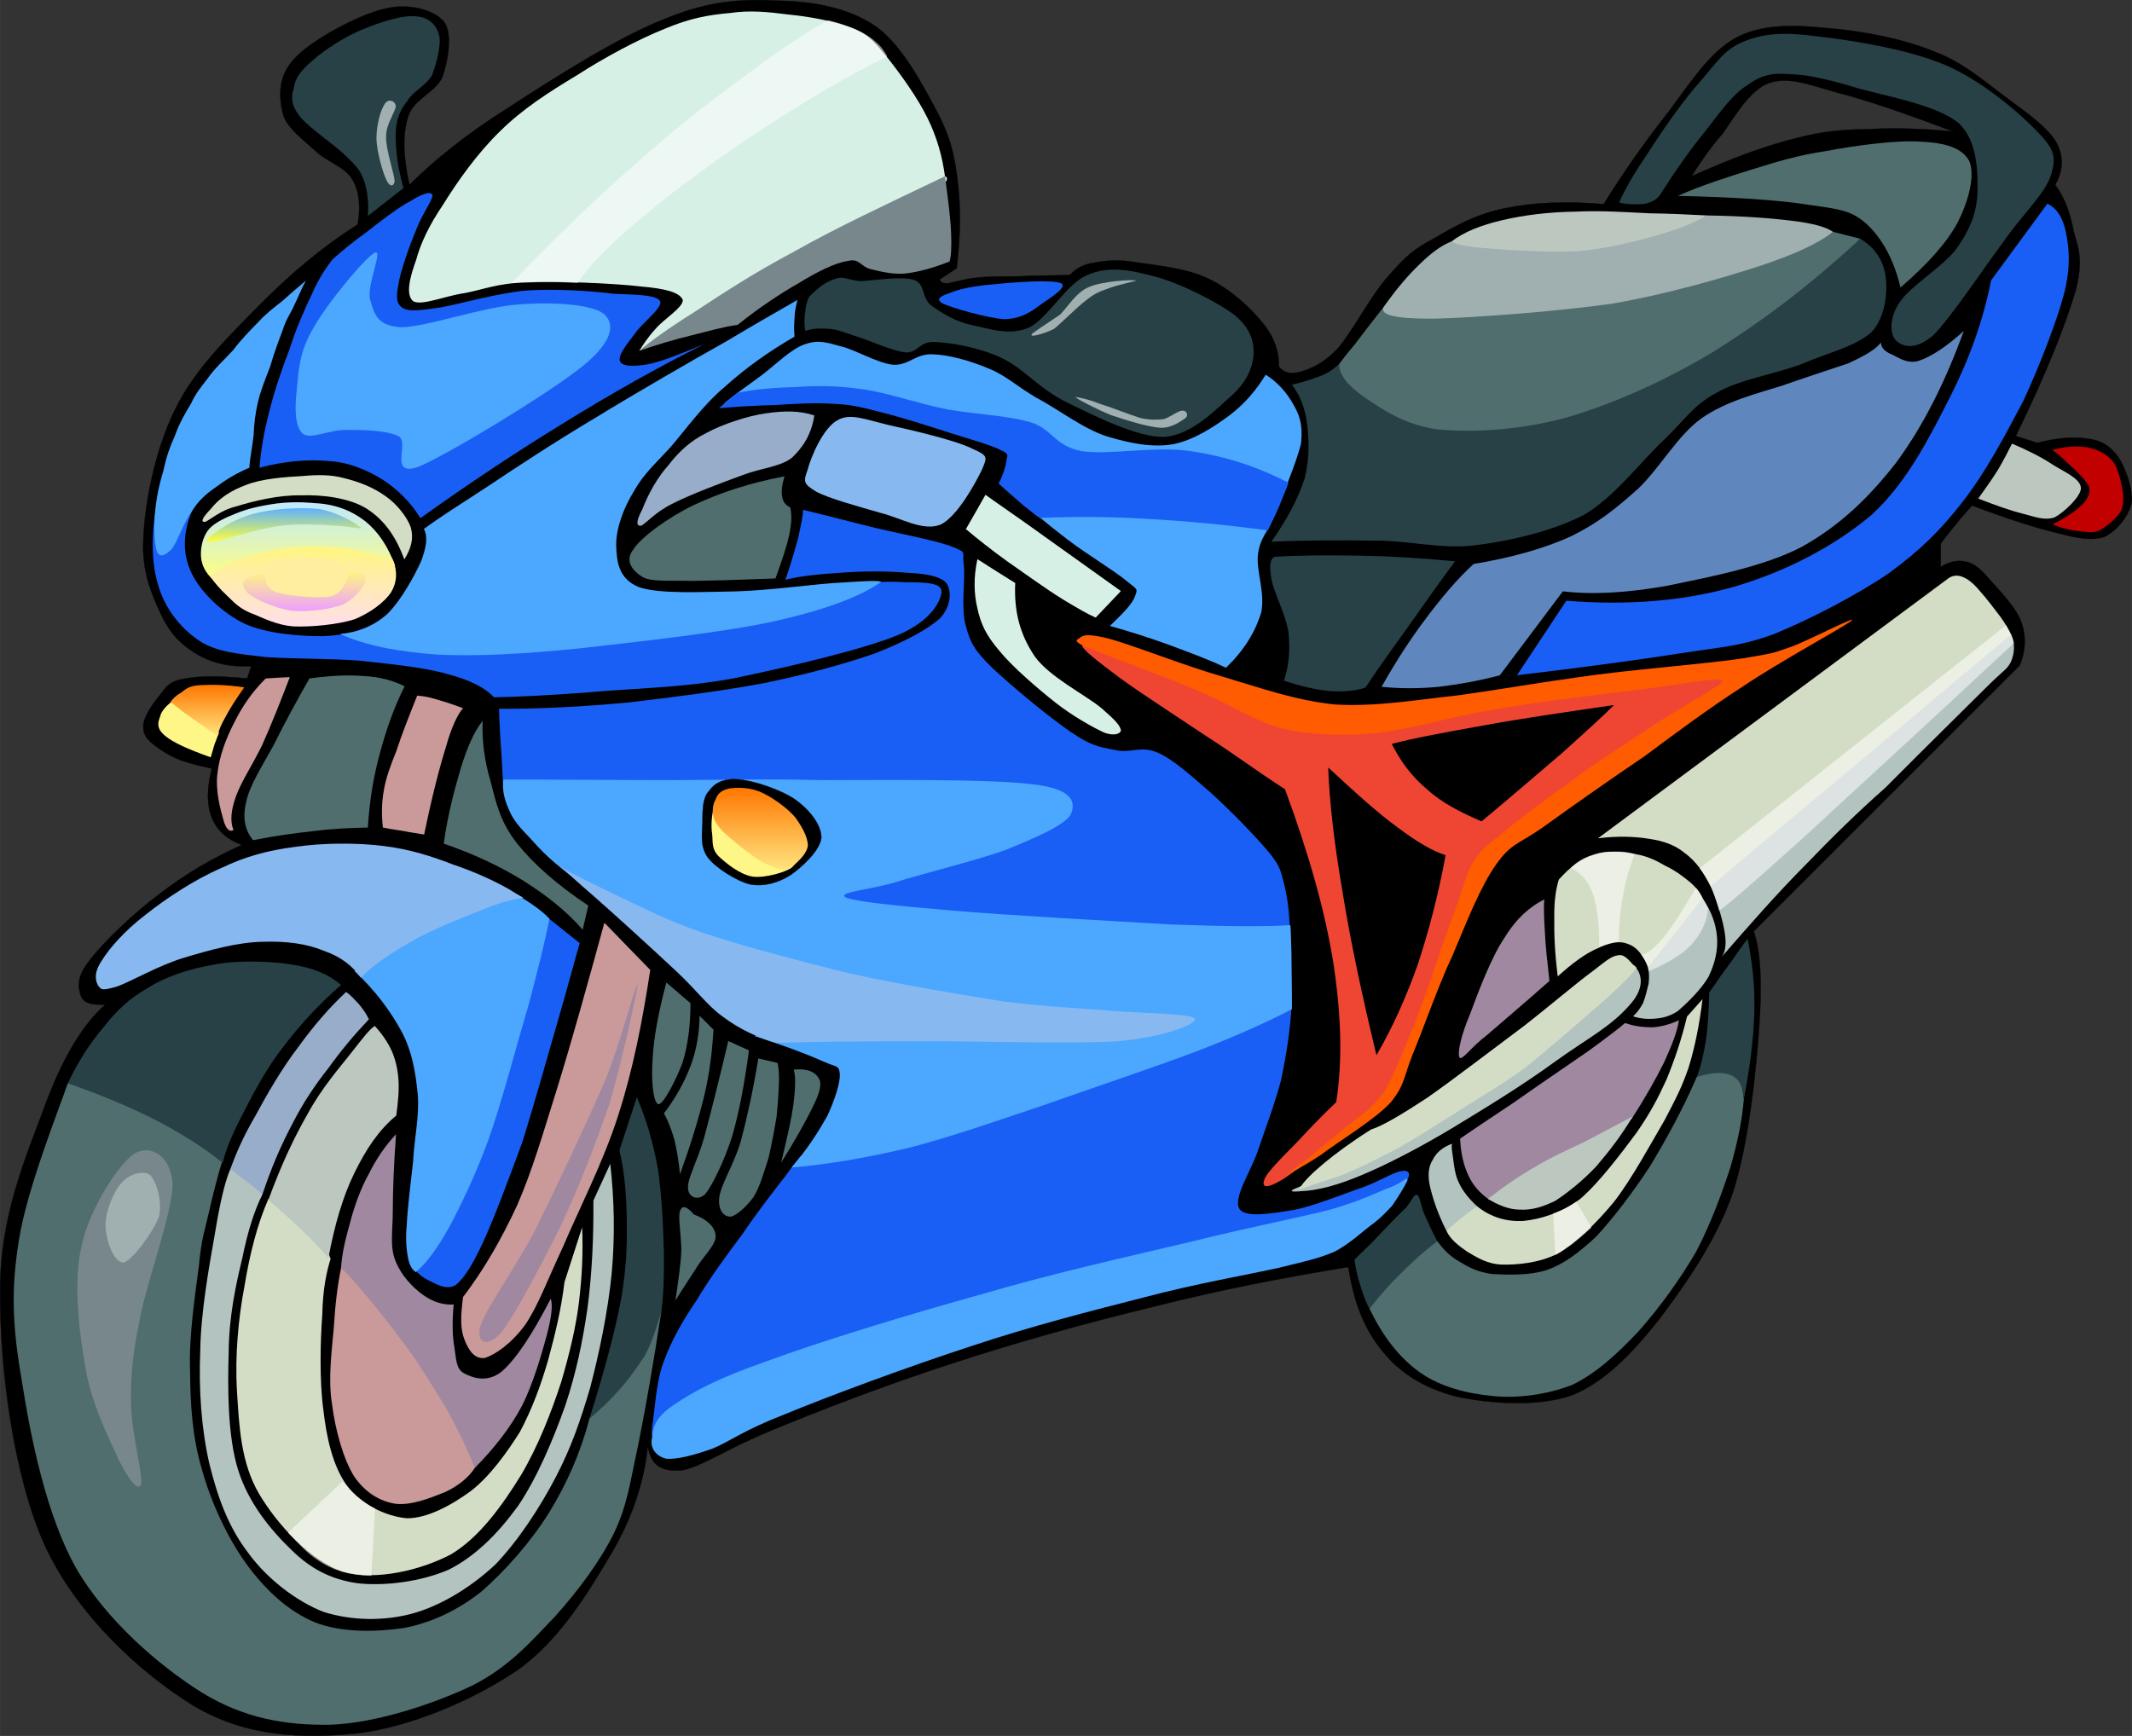 <?xml version="1.0" encoding="UTF-8"?>
<svg width="286.2" height="233.07" viewBox="0 0 286.197 233.073" xmlns="http://www.w3.org/2000/svg">
 <rect x="0" y="0" width="286.197" height="233.073" fill="#333333" stroke="none"/>
 <defs>
  <linearGradient id="c" x2="0" y1="116.8" y2="105.77" gradientUnits="userSpaceOnUse">
   <stop stop-color="#ffe47f" offset="0"/>
   <stop stop-color="#f70" offset="1"/>
  </linearGradient>
  <linearGradient id="b" x2="0" y1="98.801" y2="91.951" gradientUnits="userSpaceOnUse">
   <stop stop-color="#ffe47f" offset="0"/>
   <stop stop-color="#f70" offset="1"/>
  </linearGradient>
  <linearGradient id="a" x2="0" y1="77.776" y2="67.435" gradientUnits="userSpaceOnUse">
   <stop stop-color="#feff7f" offset="0"/>
   <stop stop-color="#bfe9ff" offset="1"/>
  </linearGradient>
  <linearGradient id="f" x2="0" y1="72.744" y2="68.227" gradientUnits="userSpaceOnUse">
   <stop stop-color="#fdff3f" offset="0"/>
   <stop stop-color="#5fb1ff" offset="1"/>
  </linearGradient>
  <linearGradient id="e" x2="0" y1="84.123" y2="73.367" gradientUnits="userSpaceOnUse">
   <stop stop-color="#ffdfeb" offset="0"/>
   <stop stop-color="#fff67f" offset="1"/>
  </linearGradient>
  <linearGradient id="d" x2="0" y1="82.056" y2="76.651" gradientUnits="userSpaceOnUse">
   <stop stop-color="#ed9fff" offset="0"/>
   <stop stop-color="#fff67f" offset="1"/>
  </linearGradient>
 </defs>
 <path d="m86.962,194.165c-.468,4.535-1.908,9.323-4.86,14.363-2.988,5.004-6.768,11.448-12.456,15.588-5.832,3.996-14.292,7.704-21.636,8.604-7.416.756-14.94.504-21.996-3.672-7.092-4.356-15.588-12.097-19.944-21.42-4.32-9.433-6.156-24.372-6.048-34.272-.072-10.044 3.456-18 5.868-24.552 2.34-6.444 5.04-11.088 8.244-13.932-1.872.107-3.024-.217-3.312-1.261-.36-1.115-.576-2.52 1.296-4.788 1.836-2.411 5.976-6.372 9.504-8.964 3.384-2.592 6.948-4.68 10.836-6.408-2.052-.756-3.348-1.98-4.032-3.672-.684-1.728-.684-3.924 0-6.588-2.52-.54-4.536-1.08-6.048-2.016-1.548-.972-3.096-1.944-3.132-3.312-.216-1.512 1.404-3.564 2.376-4.752 .864-1.188 1.368-1.728 3.312-2.016 1.908-.36 4.608-.36 8.244,0l.54-1.656c-2.7.144-4.968-.324-6.948-1.404-2.052-1.152-3.708-2.592-4.968-5.148-1.296-2.7-2.844-6.012-2.556-10.62 .18-4.788 1.584-11.916 4.212-17.208 2.52-5.328 7.236-9.9 11.376-14.112 4.14-4.176 8.388-7.776 13.176-10.8 .396-2.412.252-4.428-.72-6.048-1.08-1.8-3.384-2.304-4.968-3.852-1.656-1.512-3.96-3.168-4.392-5.112-.504-2.196-.648-4.968 1.656-7.344 2.268-2.448 8.46-5.76 11.916-6.588 3.312-.864 6.696.108 8.064,1.656 1.224,1.512.612,5.256-.18,7.488-.864,2.016-3.888,2.952-4.608,5.328-.756,2.448-.648,5.364.18,9.144 3.24-3.24 7.56-6.768 13.392-10.44 5.868-3.816 14.832-9.54 21.06-11.916 6.012-2.448 10.188-2.592 15.012-2.376 4.752.108 9.432.9 13.212,3.492 3.636,2.664 6.444,8.208 8.424,11.916 1.764,3.564 2.16,5.832 2.556,9.324 .396,3.456.288,7.056-.18,11.196l-2.196,1.44c-.144.324.216.648 1.08.576 .828-.18 2.16-.576 3.852-.756 1.62-.18 3.672-.144 5.868-.18 2.052-.144 4.248-.072 6.588-.18 .72-.792 1.693-1.44 3.313-1.656 1.512-.288 3.239-.468 5.868,0 2.592.396 6.588.756 9.504,2.196 2.735,1.296 5.58,3.852 7.164,5.868 1.584,1.872 2.268,3.96 2.195,5.868 .612.828 1.584,1.116 2.916.72 1.296-.396 2.952-1.008 4.968-3.096 2.017-2.304 4.608-7.416 6.948-9.9 2.16-2.484 3.349-3.528 6.048-4.932 2.557-1.512 5.688-3.312 9.54-4.032 3.78-.792 8.172-.972 13.177-.54 2.916-4.68 5.796-8.712 8.783-12.492 2.88-3.888 5.509-7.956 9-9.864 3.42-1.8 7.633-1.764 12.061-1.296 4.428.324 10.224,1.368 14.472,3.132 4.141,1.512 7.416,4.536 10.26,6.588 2.7,1.98 5.148,3.78 6.229,5.688 1.008,1.908.899,3.744-.18,5.652 1.079,1.404 1.871,3.348 2.376,5.688 .432,2.412 1.584,3.6.396,8.424-1.368,4.68-3.924,11.124-8.063,19.62l2.915.9c2.664-.684 4.969-.864 6.769-.54 1.8.18 2.952.972 4.032,2.376 .972,1.404 2.052,4.356 1.836,6.228-.433,1.836-1.98,3.78-3.672,4.572-1.729.54-3.492.216-6.408-.54-2.988-.72-6.769-1.944-11.34-3.672-.792.9-1.477,1.62-2.196,2.556-.684.828-1.404,1.692-2.016,2.592v3.096c1.08-.684 2.268-.972 3.275-.72 .864.108 1.8.684 2.952,2.016 1.188,1.404 3.78,3.888 4.572,6.048 .72,1.979.611,3.888-.18,5.868l-35.713,35.712c.973,2.844 1.116,7.128.721,12.996-.433,5.867-1.368,15.336-3.492,21.995-2.269,6.589-6.336,12.313-9.864,17.028-3.6,4.536-7.236,8.424-11.736,10.26-4.68,1.656-11.268,1.116-15.588.181-4.283-1.116-7.523-3.132-9.863-6.048-2.484-2.988-3.889-6.624-4.608-11.341-8.532,1.404-17.064,3.024-25.992,5.292-8.964,2.16-18.72,4.86-27.324,7.704-8.712,2.809-18.108,6.444-24.156,8.964-5.976,2.448-9.252,4.824-11.916,5.328-2.882.254-4.25-.681-4.647-3.237zm140.113-170.497c5.256-2.376 9.828-4.068 13.86-5.076 3.924-1.044 6.443-1.188 10.044-1.26 3.6-.18 7.199-.072 11.231.324-6.443-2.412-11.592-4.212-15.731-5.256-4.177-1.224-6.553-2.088-9.072-1.224-2.521.936-4.572,4.536-6.156,6.768-1.8,2.053-3.06,3.961-4.176,5.724z" fill-rule="evenodd" stroke="#000" stroke-miterlimit="10" stroke-width=".036"/>
 <path d="m88.799,175.948c.252-1.943.36-4.428.324-7.596-.072-3.276-.288-7.848-.792-11.34-.648-3.564-1.548-6.696-2.844-9.685l-2.34,7.129c.576,2.376.9,5.22.972,8.531 .072,3.24.072,6.48-.684,11.124-.864,4.645-2.304,9.973-4.32,16.38 .36,1.765 1.152,2.664 2.088,2.412 .9-.216 2.412-.936 3.708-3.708 1.332-2.806 2.448-7.27 3.888-13.247z" fill="#284146" fill-rule="evenodd"/>
 <path d="m29.903,155.645c-.684,2.269-1.296,4.608-1.836,7.021s-1.044,3.6-1.368,7.308c-.468,3.528-1.368,9.468-1.188,14.076 .036,4.5.288,8.855 1.584,13.212 1.224,4.428 3.42,9.216 6.048,12.815 2.52,3.421 5.508,6.229 9.108,7.74 3.564,1.404 8.172,1.332 12.024.756 3.636-.72 7.092-2.304 10.368-4.896 3.168-2.772 6.66-6.696 9.108-10.656 2.376-3.888 4.212-8.063 5.364-12.528 1.224-1.044 2.52-2.195 3.744-3.6 1.296-1.368 2.448-2.988 3.6-4.716 1.044-1.836 1.692-3.96 2.34-6.229-1.08,7.093-2.124,13.068-3.132,18.072-1.08,4.932-1.404,7.92-3.204,11.736-1.872,3.815-4.716,7.632-7.848,11.16-3.276,3.42-6.228,6.876-11.232,9.396-5.112,2.448-12.924,5.04-18.972,5.256-6.12.108-11.664-.864-17.316-4.319-5.76-3.601-12.924-9.792-16.92-16.776-3.996-7.128-6.084-17.604-7.236-25.021-1.296-7.416-1.476-12.348-.396-18.972 1.044-6.768 5.364-17.532 6.552-21.023 1.044-3.528 1.044-3.528 0,0 1.728.071 3.672.54 5.688,1.26 2.016.756 4.536,1.943 6.444,3.023 1.656.828 3.024,1.584 4.392,2.557 1.403,1.044 2.88,1.979 4.284,3.348z" fill="#506e6e" fill-rule="evenodd"/>
 <path d="m9.095,145.457c1.404-2.952 2.952-5.364 4.788-7.524 1.692-2.16 3.492-3.924 5.976-5.292 2.412-1.548 5.652-2.592 8.892-3.132 3.132-.612 7.596-.468 10.476,0s4.932,1.332 6.552,2.735c-3.096,2.7-5.688,5.545-7.92,8.532-2.268,2.88-4.14,6.588-5.472,9.181s-2.16,4.607-2.484,6.191c-2.628-2.16-5.652-3.996-9.072-5.796-3.564-1.799-7.344-3.383-11.736-4.895z" fill="#284146" fill-rule="evenodd"/>
 <path d="m15.935,196.001c-1.26-2.809-3.78-7.704-4.5-12.601-.864-4.859-1.62-11.448-.468-16.164 1.008-4.896 4.968-10.943 7.02-12.312 2.088-1.332 4.932.144 5.184,3.996 .036,3.708-3.42,13.031-4.392,18.107-1.008,4.896-1.26,7.776-1.188,11.557 .072,3.743 1.548,9.288 1.368,10.655-.396,1.226-1.729-.682-3.024-3.238z" fill="#78878c" fill-rule="evenodd"/>
 <path d="m14.17,164.824c-.144-1.872 1.008-4.716 2.052-5.903 .972-1.261 3.024-1.872 3.924-1.152 .792.756 1.692,3.492 1.188,5.58-.72,1.979-3.492,5.796-4.716,6.156-1.331.107-2.339-2.88-2.448-4.681z" fill="#a0afaf" fill-rule="evenodd"/>
 <path d="m126.851,23.668c-.36-2.628-1.044-5.184-2.34-7.812-1.332-2.736-3.636-5.904-5.256-7.956-1.656-2.016-2.448-3.132-4.608-4.032-2.304-.972-6.012-1.656-8.748-1.908-2.772-.36-5.22-.612-7.884-.216-2.844.252-5.4.684-8.784,2.124-3.528,1.404-8.1,3.852-11.772,6.228-3.78,2.268-7.308,4.536-10.296,7.488-3.06,2.952-5.796,6.84-7.668,9.864-1.944,2.88-3.024,5.22-3.636,7.452-.792,2.196-1.476,4.644-.396,5.544 1.116.648 4.176-.684 6.84-1.08 2.448-.432 4.464-1.368 8.424-1.44 4.068-.216 11.628.108 15.3.54 3.456.288 5.184.828 5.616,1.764 .216.972-2.664,2.7-3.636,3.924-1.008,1.08-1.692,2.16-2.196,2.952 3.708-1.908 8.28-4.248 14.4-7.416 6.012-3.276 16.884-8.64 21.492-11.376 4.392-2.699 6.156-4.248 5.148-4.644z" fill="#d7f0e6" fill-rule="evenodd"/>
 <path d="m85.811,47.104c2.376-.828 4.68-1.512 6.912-2.052 2.196-.54 4.248-1.152 6.3-1.44 2.88-2.304 5.58-4.104 8.1-5.544 2.412-1.476 4.968-2.808 6.696-3.024 1.512-.432 1.728.756 3.024,1.08 1.224.288 2.736.72 4.536.612 1.8-.18 3.78-.72 6.084-1.62 .216-.648.288-1.908.216-3.78-.072-1.944-.396-4.5-.828-7.668-7.884,3.78-14.616,6.912-20.196,10.08-5.688,3.024-9.936,5.832-13.428,8.136-3.456,2.16-5.977,3.997-7.416,5.22z" fill="#78878c" fill-rule="evenodd"/>
 <path d="m68.675,37.997c5.724-5.904 11.016-11.088 16.308-15.696 5.22-4.716 10.368-8.712 14.868-11.988 4.392-3.312 8.064-5.796 11.304-7.596 1.548.36 2.7.792 3.852,1.296 .936.396 1.872.972 2.52,1.584 .72.576 1.152,1.188 1.584,1.98-5.4,2.628-10.692,5.796-16.164,9.36-5.616,3.636-12.312,8.46-16.596,12.132-4.32,3.564-7.128,6.408-8.82,8.928-1.944-.072-3.636-.216-5.076-.144-1.512-.072-2.772.072-3.78.144z" fill="#fff" fill-rule="evenodd" opacity=".54"/>
 <path d="m49.378,28.997 4.788-3.744c-.864-2.988-1.08-5.508-1.044-7.416 .072-2.016.648-3.132 1.584-4.32 .792-1.332 2.484-2.016 3.276-3.42 .612-1.512 1.26-4.068.972-5.328-.36-1.368-1.296-2.412-2.952-2.556-1.692-.288-4.896.72-7.128,1.656-2.484.972-5.292,2.808-6.912,4.248-1.548,1.332-2.34,2.34-2.52,3.708-.36,1.188-.432,2.16.756,3.744 1.224,1.584 4.824,3.924 6.372,5.508 1.404,1.368 1.8,1.836 2.304,3.204 .433,1.296.648,2.916.504,4.716z" fill="#284146" fill-rule="evenodd"/>
 <path d="m52.979,24.353c-.072-1.116-1.152-4.104-1.152-5.904-.072-1.8 1.332-3.492 1.296-4.248-.108-.72-1.08-1.008-1.512-.18-.54.792-1.08,2.772-1.08,4.572 .036,1.692.792,4.392 1.296,5.472 .432,1.043 1.007,1.043 1.152.288z" fill="#a0afaf" fill-rule="evenodd"/>
 <path d="m34.834,62.801c.18-2.412.612-4.86 1.296-7.488 .684-2.772 1.692-5.76 2.736-8.424 .864-2.772 2.052-5.436 3.024-7.452 .9-2.088 1.908-3.528 2.736-4.608 1.26-1.116 2.772-2.376 4.536-3.636 1.8-1.404 4.284-3.348 5.904-4.176 1.512-.936 2.736-1.44 2.988-.828 .072.612-1.44,2.628-2.196,4.68-.828,1.98-2.088,5.436-2.376,7.308-.324,1.764-.324,2.664.684,3.24 .828.432 2.304.252 5.004-.144 2.772-.504 7.524-1.908 11.484-2.268 3.852-.252 8.568.036 11.664.432 2.952.144 5.796.108 6.3,1.008 .396.864-2.556,3.024-3.42,4.392-1.008,1.296-2.268,2.88-1.98,3.636 .252.684 1.584.792 3.564.468 1.908-.324 4.392-1.368 7.74-2.736-6.3,3.168-12.384,6.588-18.792,10.548-6.408,3.924-12.708,8.1-19.296,12.816-1.368-2.232-3.132-3.924-5.148-5.22-2.052-1.26-4.5-2.304-7.2-2.448-2.735-.253-5.867-.001-9.252.9z" fill="#195ff5" fill-rule="evenodd"/>
 <path d="m39.839,52.36c.216-2.412.324-5.076 2.124-8.136 1.692-3.168 7.02-9.648 8.352-10.296 1.188-.54-1.188,4.5-.612,6.372 .54,1.692.756,3.42 4.104,3.636 3.384,0 11.124-2.772 15.84-3.06 4.536-.36 10.044-.036 11.52,1.368 1.332,1.26 1.188,3.564-2.952,6.912-4.284,3.492-17.82,11.736-21.996,13.5-4.176,1.476-1.152-3.312-2.736-4.104-1.872-.828-4.896-.828-7.128-.828-2.196,0-4.608,1.296-5.688.54-1.116-1.007-1.116-3.527-.828-5.904z" fill="#4ca7ff" fill-rule="evenodd"/>
 <path d="m20.794,69.029c-.54,3.996-.36,7.38.684,10.296 1.008,2.844 3.024,5.256 5.472,6.84 2.304,1.404 5.04,1.62 8.64,2.052 3.528.252 8.28.18 12.456.468 4.032.432 8.856.9 11.952,1.8 3.06.792 5.112,1.836 6.3,3.132 3.06-.036 7.128-.252 12.6-.648 5.4-.54 12.6-.576 19.656-1.908 6.948-1.44 17.352-3.852 22.068-5.832 4.536-1.98 5.616-4.572 5.76-5.688 .108-1.188-1.548-1.368-4.824-1.368-3.348-.18-3.312-.036-15.048.864-11.916.828-30.168,2.268-55.584,4.32-1.98,1.26-4.536,1.944-7.524,2.052-3.096.036-7.632-.324-10.548-1.656-3.06-1.476-5.904-4.248-7.128-6.768s-1.224-5.328 0-8.28l-4.932.324z" fill="#195ff5" fill-rule="evenodd"/>
 <path d="m41.063,37.673c-1.152.972-2.088,1.764-3.204,2.771-1.116.864-2.124,1.656-3.168,2.772-1.08,1.116-2.34,2.376-3.384,3.78-1.188,1.296-2.448,2.412-3.384,3.744-.9,1.188-1.656,2.052-2.268,3.42-.792,1.296-1.656,2.808-2.196,4.392-.648,1.404-1.152,2.844-1.512,4.608-.576,1.836-1.008,3.888-1.152,5.868-.18,1.872-.072,4.284.324,5.148 .396.684 1.044.432 1.944-.468 .72-.936 1.656-3.672 2.664-5.004 .864-1.44 1.872-2.34 3.168-3.24 1.296-.972 2.772-1.908 4.572-2.664 .108-1.548.432-2.88.576-4.392 .072-1.548.216-2.88.576-4.392 .36-1.584 1.044-3.24 1.656-4.824 .468-1.692 1.152-3.492 1.656-4.824 .432-1.476 1.08-2.268 1.548-3.348 .576-1.151.972-2.268 1.584-3.347z" fill="#4ca7ff" fill-rule="evenodd"/>
 <path d="m56.903,71.009c2.016-1.476 4.824-3.276 8.712-5.796 3.816-2.556 8.856-5.868 14.292-9.108 5.4-3.312 13.068-7.74 17.748-10.368 4.5-2.7 7.632-4.428 9.396-5.472-.216.864-.396,1.656-.396,2.52-.072.828-.072,1.584 0,2.412-3.6,2.088-6.552,4.212-9.396,6.768-2.88,2.412-5.256,5.76-7.272,8.1-2.124,2.304-3.6,3.6-4.86,5.832-1.368,2.196-2.448,5.004-2.412,7.308 .072,2.124.252,4.464 3.024,5.616 2.7.972 8.532.648 13.212.576 4.644-.144 10.8-1.044 14.184-1.188 3.276-.216 4.86-.288 5.148-.072-2.88,2.016-7.632,3.78-14.4,5.292-6.84,1.512-18.612,2.772-26.172,3.636-7.596.756-13.644,1.08-18.972.828-5.364-.396-9.72-1.224-13.068-2.772 2.412-.216 4.536-1.08 6.372-2.736 1.8-1.8 3.564-5.004 4.464-6.984 .756-1.981.936-3.313.396-4.392z" fill="#4ca7ff" fill-rule="evenodd"/>
 <path d="m107.807,68.453c3.204.756 6.336,1.62 9.792,2.448s8.28,1.692 10.44,2.592c1.836.756 1.08.576 1.332,2.376 .252,1.692-.432,5.868.288,8.208 .576,2.16 1.116,3.24 3.564,5.616 2.556,2.412 8.064,7.02 11.089,8.964 2.664,1.764 3.996,1.728 5.796,2.124 1.8.288 3.096-.648 5.256.252 2.088.9 4.464,3.06 7.128,5.364 2.556,2.304 6.12,5.94 7.92,8.136 1.548,1.908 1.512,2.52 1.98,4.211 .432,1.729.684,3.708.756,6.084-9.072.036-18.576-.252-28.908-1.008-10.513-.756-30.313-1.728-32.725-3.348-2.34-1.764 15.696-4.932 18.972-7.02 3.132-2.304 3.24-5.004.18-6.156-3.24-1.26-10.476-.792-18.36-.972-7.92-.216-20.664-.216-28.224-.288-7.488-.144-12.996-.324-16.524-.54-.108-1.26-.144-2.628-.252-4.392-.144-1.728-.252-3.708-.324-5.94 5.544.036 11.232-.288 17.208-.828 5.904-.684 12.636-1.548 18.252-2.592 5.652-1.152 10.944-2.592 15.048-4.032 3.924-1.548 7.02-3.168 8.712-4.716 1.548-1.692 1.512-3.672.864-4.68-.828-.972-2.844-1.296-5.22-1.404-2.52-.252-6.3-.252-9.108,0-2.736.18-5.22.396-7.308.936 .756-2.124 1.224-3.96 1.692-5.508 .324-1.583.648-2.88.684-3.887z" fill="#195ff5" fill-rule="evenodd"/>
 <path d="m107.519,155.213c-.036-.036-.756.828-2.016,2.592-1.332,1.728-3.924,5.004-5.832,7.884-2.088,2.772-4.464,6.012-6.156,8.893-1.836,2.663-3.312,5.292-4.284,7.884-1.08,2.628-1.26,6.012-1.512,7.812-.252,1.729-.324,2.521-.072,2.521 3.744-3.061 9.792-6.12 18.288-9.324 8.532-3.276 21.852-7.092 32.472-9.9 10.512-2.88 22.464-5.22 30.168-7.164 7.488-2.052 11.736-3.168 15.12-4.464 3.312-1.439 4.319-2.628 5.112-3.42 .684-.899.287-1.476-.648-1.296-1.008.108-2.844,1.296-5.22,2.196-2.521.828-6.444,2.483-9.252,3.023-2.88.469-6.517,1.116-7.309-.144-.899-1.512 1.62-5.112 2.557-8.028 .972-2.916 2.159-5.939 3.023-9.216 .685-3.24 1.26-6.732 1.44-10.332-10.62,4.32-19.62,7.956-27.54,10.908-7.993,2.916-13.069,5.004-19.513,6.66-6.514,1.583-12.562,2.555-18.826,2.915z" fill="#195ff5" fill-rule="evenodd"/>
 <path d="m67.559,104.668c-.144,1.224.072,2.484.648,3.78 .504,1.26 1.044,2.124 2.736,3.852 1.62,1.8 3.312,3.708 7.164,6.264 3.816,2.34 9.756,5.472 15.876,7.74 5.976,2.231 12.996,3.672 20.232,5.436 7.272,1.656 15.552,3.78 22.896,4.717 7.128.72 16.596.216 19.8.432 2.952.252 1.872.684-1.296,1.152-3.204.287-10.368.936-17.46,1.115-7.272.108-19.08-.288-25.272-.216-6.192-.072-10.08.072-11.664.145 4.356,1.403 7.344,2.556 9.36,3.456 1.836.827 2.052.432 2.16,1.728 .036,1.152-.648,3.313-1.656,5.508-1.152,2.052-2.628,4.428-4.824,6.984 5.04-.433 10.224-1.332 15.948-2.7 5.652-1.476 11.268-3.456 17.82-5.652 6.444-2.268 15.157-5.184 20.844-7.344 5.58-2.16 9.72-4.067 12.564-5.58 0-3.204-.072-5.724-.072-7.56-.072-1.836-.072-3.204-.145-3.708-3.384.216-8.712.18-16.38-.108-7.775-.468-21.924-1.224-29.232-1.872-7.308-.611-12.78-1.188-14.04-1.728-1.296-.685 2.736-.973 6.408-1.98 3.636-1.188 11.052-2.952 15.156-4.464 3.924-1.62 7.956-3.312 8.64-4.788 .576-1.44.468-3.312-5.041-3.96-5.724-.756-20.376-.576-28.404-.576-8.1-.18-12.528-.036-19.656,0-7.234,0-14.794-.073-23.11-.073z" fill="#4ca7ff" fill-rule="evenodd"/>
 <path d="m74.975,116.261c.684.396 2.124,1.836 4.86,4.176 2.628,2.304 7.92,7.128 10.872,9.9 2.772,2.556 4.212,4.68 6.408,6.228 2.16,1.62 4.644,2.772 7.056,3.456 4.644-.144 10.584-.216 18.36-.216 7.704-.072 21.096.396 27.541,0 6.3-.576 10.404-2.269 10.368-2.988-.252-.72-6.66-.756-11.017-1.08-4.428-.396-8.784-.504-14.868-1.296-6.192-1.008-14.58-2.376-21.42-3.96-6.876-1.728-14.22-3.672-19.26-5.399-5.076-1.801-7.992-3.421-11.088-4.86-3.204-1.549-5.76-2.774-7.812-3.961z" fill="#87b9f0" fill-rule="evenodd"/>
 <path d="m95.135,106.252c-.828.9-.828,2.52-.828,4.032-.036,1.548-.396,3.312.72,4.86 1.008,1.332 3.78,3.132 5.688,3.6 1.836.324 3.672-.18 5.364-1.224 1.584-1.08 3.996-3.348 4.176-5.004 .036-1.8-1.656-3.852-3.528-5.184-2.016-1.368-5.76-2.592-7.74-2.7-1.945-.143-3.133.576-3.852,1.62z" fill-rule="evenodd" stroke="#000" stroke-miterlimit="10" stroke-width=".036"/>
 <path d="m95.854,108.232c-.252.9-.468,2.484-.252,3.78 .108,1.08-.108,1.98.9,2.988 .936.864 2.772,2.413 4.536,2.7 1.692.217 4.464-.611 5.256-1.224 .72-.648-.18-1.512-1.044-2.736-1.116-1.404-3.528-4.176-4.86-5.256-1.332-1.188-2.268-1.62-2.952-1.584-.755-.108-1.332.433-1.584,1.332z" fill="#fef787" fill-rule="evenodd"/>
 <path d="m105.25,116.801c.756-.036 1.188-.468 1.728-1.008 .54-.504 1.404-1.404 1.476-2.304-.072-1.224-.792-2.484-1.728-3.78-1.08-1.26-3.024-2.628-4.428-3.276-1.584-.756-3.312-.72-4.356-.576-1.08.216-1.62.684-1.908,1.548-.432.684-.468,1.872-.108,2.736 .36.72 1.008,1.512 2.088,2.376 .972.864 2.664,2.196 3.96,3.024 1.189.684 2.377,1.151 3.276,1.26z" fill="url(#c)" fill-rule="evenodd"/>
 <path d="m184.487,164.177c1.26-1.008 1.548-1.44 2.376-2.269 .72-1.008 2.016-3.096 2.088-3.491-.072-.504-.54.287-2.232.972-1.764.612-3.743,1.764-8.172,3.024-4.607,1.188-10.8,2.34-18.576,4.283-7.884,1.872-18.468,4.212-28.008,7.021-9.648,2.664-21.924,6.408-28.908,9-7.02,2.448-9.972,4.14-12.6,5.903-2.664,1.765-2.808,3.24-2.952,4.572-.252,1.26.576,2.34 1.944,2.664 1.368.108 3.492-.396 6.228-1.368 2.556-1.08 3.888-2.34 9.684-4.607 5.832-2.412 16.812-6.48 25.02-9.145 8.1-2.7 16.165-4.752 23.221-6.552 6.911-1.836 13.859-3.024 18.216-3.996 4.212-1.044 5.004-1.188 7.235-2.088 2.124-1.043 4.032-2.952 5.436-3.923z" fill="#4ca7ff" fill-rule="evenodd"/>
 <path d="m192.947,166.66c.792,1.044 1.584,1.944 2.916,2.7 1.224.756 2.304,1.368 4.355,1.692 2.017.107 5.005.252 7.452-.54 2.305-.828 4.104-2.196 6.517-4.393 2.231-2.376 4.932-5.903 7.271-9.468 2.196-3.636 4.393-7.596 6.3-12.023 .828-1.152 1.729-1.801 2.557-2.088 .863-.324 1.728-.505 2.447.432 .648.864 1.045,2.34 1.332,4.572-.216,2.735-.827,5.832-1.836,9.288-1.115,3.384-2.592,7.451-4.571,11.231-2.16,3.708-4.969,7.596-7.74,10.692-2.844,3.023-5.688,5.651-8.928,7.2-3.385,1.296-7.272,1.836-10.692,1.476-3.528-.36-6.948-1.224-9.72-3.168-2.809-2.016-4.968-4.824-6.769-8.568 .145-3.204.54-5.58 1.477-7.128 .863-1.62 2.447-2.124 3.779-2.34 1.333-.359 2.485-.214 3.853.433z" fill="#506e6e" fill-rule="evenodd"/>
 <path d="m229.451,133.253c1.116-1.62 2.052-2.952 2.952-4.141 .864-1.26 1.548-2.231 2.196-3.06 .611,3.06 1.008,6.264.899,9.899-.107,3.564-.576,7.381-1.404,11.593-.144-1.656-.611-2.664-1.691-3.168-1.08-.469-2.628-.433-4.645.252 .54-1.296.9-2.952 1.225-4.824 .288-1.871.396-4.104.468-6.551z" fill="#284146" fill-rule="evenodd"/>
 <path d="m181.823,169.108c.324-.252 1.008-1.008 2.196-2.124 1.224-1.26 3.491-3.708 4.716-4.824 1.008-1.26 1.044-1.836 1.512-1.728 .36.108.504,1.584.972,2.628 .433.972 1.009,2.268 1.729,3.6-1.692,1.261-3.168,2.593-4.716,4.141-1.584,1.512-2.952,3.096-4.393,4.896-.54-.936-.899-2.016-1.224-3.096-.396-1.117-.612-2.233-.792-3.493z" fill="#284146" fill-rule="evenodd"/>
 <path d="m30.911,156.977c-.756,1.764-1.404,4.644-2.088,8.784-.72,4.104-1.872,10.368-1.944,15.588-.216,5.22.144,10.476 1.224,15.192 1.152,4.644 2.592,8.567 5.292,12.06 2.448,3.348 6.336,6.372 10.008,7.812 3.708,1.188 8.172,1.297 12.132.181 3.852-1.116 7.74-3.528 10.98-6.552 3.096-3.24 5.976-7.668 8.1-11.736 2.052-3.924 3.312-7.596 4.608-11.988 1.224-4.68 2.376-10.188 2.88-15.264 .468-5.112.36-9.9-.18-14.796l-2.268,4.932c.036,5.076-.18,9.756-.792,14.437-.648,4.5-1.512,8.676-2.988,13.104-1.584,4.464-3.744,9.648-6.336,13.464-2.664,3.672-5.652,6.696-9.252,8.532-3.78,1.656-8.748,2.268-12.384,1.836-3.564-.54-6.228-1.944-8.82-4.5-2.736-2.628-5.76-6.3-7.128-10.728-1.404-4.5-1.404-10.944-1.26-15.732 .036-4.86.972-9.144 1.836-12.708 .72-3.564 1.62-6.408 2.7-8.532-.684-1.584-1.26-2.7-2.016-3.204-.684-.578-1.548-.686-2.304-.182z" fill="#b3c3c0" fill-rule="evenodd"/>
 <path d="m36.022,160.973c-1.512,3.492-2.484,7.344-3.204,11.7-.828,4.319-1.296,9.396-1.008,14.111 .288,4.681.504,9.612 2.988,13.824 2.34,3.96 6.948,9.108 11.34,10.44 4.248,1.224 10.404-.216 14.436-2.376 3.852-2.305 6.912-6.66 9.324-10.548 2.376-3.996 4.14-8.604 5.436-12.564 1.152-3.96 1.944-7.236 2.376-10.656 .432-3.563.576-6.804.432-10.115l-2.376,7.38c-.432,3.672-1.26,7.02-2.196,10.476-1.008,3.456-2.124,6.48-3.78,9.612-1.764,2.808-4.032,5.939-6.516,7.884-2.592,1.908-5.904,3.744-8.676,3.708-2.808-.252-6.228-1.908-8.028-4.392-1.872-2.557-2.736-6.372-3.168-10.188-.54-3.996-.396-9.252-.144-12.708 .072-3.456.576-5.832 1.116-7.524-1.152-3.491-2.34-5.832-3.708-7.163-1.403-1.405-2.951-1.657-4.644-.901z" fill="#d3ddc5" fill-rule="evenodd"/>
 <path d="m46.462,133.181c-2.268,2.124-4.356,4.536-6.408,7.38-2.196,2.844-4.284,6.48-5.832,9.36-1.62,2.771-2.592,5.076-3.312,7.056 .828.612 1.62,1.224 2.412,1.8l1.908,1.584c1.152-3.492 2.484-6.588 3.996-9.432 1.44-2.844 3.06-5.256 4.86-7.524 1.728-2.412 3.492-4.5 5.436-6.552-.396-.792-.792-1.368-1.332-2.016-.539-.576-1.115-1.225-1.728-1.656z" fill="#97adca" fill-rule="evenodd"/>
 <path d="m50.314,137.753c1.008,1.115 1.728,2.16 2.304,3.42 .468,1.116.756,2.304.864,3.708 .108,1.439-.036,3.023-.288,4.896-2.34,1.944-4.032,4.464-5.616,7.704-1.548,3.132-2.664,6.984-3.492,11.412-1.08-1.188-2.16-2.412-3.528-3.672-1.368-1.332-2.88-2.7-4.536-4.104 1.62-4.464 3.384-8.279 5.292-11.592 1.872-3.456 4.284-6.191 5.868-8.208 1.548-1.98 2.449-3.169 3.132-3.564z" fill="#bcc7bf" fill-rule="evenodd"/>
 <path d="m38.651,205.793 7.308-6.876c.828.863 1.62,1.728 2.376,2.304s1.332,1.008 2.016,1.296l-.504,9.072c-1.476-.036-2.628-.216-3.888-.54-1.152-.36-2.34-.864-3.42-1.656-1.332-.829-2.448-2.161-3.888-3.6z" fill="#fff" fill-rule="evenodd" opacity=".54"/>
 <path d="m45.779,170.261c.108-2.017.648-4.068 1.224-6.156 .576-2.16 1.404-4.536 2.484-6.444 .972-1.979 2.196-3.815 3.672-5.363-.288,4.031-.432,7.344-.432,10.224 0,2.736-.432,4.86.36,6.769 .72,1.871 2.232,3.527 3.708,4.571 1.296.937 2.664,1.368 4.104,1.296-.216,2.412-.18,4.177.108,5.832 .252,1.513.18,2.845 1.332,3.42 1.044.54 2.988,1.332 5.004-.252 1.908-1.655 4.104-4.968 6.588-9.792 .288.937.108,2.448-.54,4.933-.648,2.376-1.8,6.443-3.312,9.432-1.584,2.988-3.744,5.724-6.336,8.353-5.472-2.809-9.54-6.372-12.6-10.837-2.988-4.503-4.824-9.83-5.364-15.986z" fill="#a088a0" fill-rule="evenodd"/>
 <path d="m45.779,170.261c-.468,2.268-.792,4.932-.972,7.992-.252,2.987-.792,6.84-.252,10.188 .432,3.42 1.476,7.38 2.988,9.792 1.44,2.124 3.42,3.349 5.544,3.672 2.16.252 4.716-.792 6.696-1.584 1.728-.828 3.096-1.907 3.96-3.239-1.044-2.593-2.232-5.076-3.708-7.74-1.656-2.736-3.384-5.58-5.184-8.101-1.908-2.628-3.924-5.147-5.472-7.02-1.548-1.836-2.7-3.204-3.6-3.96z" fill="#ca9a9a" fill-rule="evenodd"/>
 <path d="m55.031,169.469c.54,1.044 1.332,1.836 2.376,2.376 1.008.468 2.448,1.476 3.78.684 1.116-.936 2.124-2.483 3.6-5.615 1.512-3.276 3.456-8.461 5.292-13.465 1.656-5.22 3.564-12.132 4.896-16.704 1.296-4.464 2.196-7.884 2.844-10.115l-4.428-3.528c-2.592,9.252-5.004,16.813-7.092,22.968-2.16,5.977-3.852,9.54-5.652,13.464-1.908,3.887-3.78,7.198-5.616,9.935z" fill="#195ff5" fill-rule="evenodd"/>
 <path d="m47.615,130.408c2.844,2.664 4.86,5.437 6.336,8.173 1.404,2.699 1.836,5.436 2.124,8.352 .252,2.844-.468,5.904-.612,8.892-.324,2.952-.756,6.336-.864,8.641-.18,2.052-.036,3.204.144,4.284 .18,1.044.54,1.728 1.08,2.052 1.368-1.152 2.808-3.061 4.464-6.012 1.548-2.916 3.42-6.732 5.22-11.593 1.836-5.111 3.924-13.176 5.436-18.216 1.332-5.04 2.268-8.784 2.808-11.628-.468-.54-1.332-1.26-2.448-2.016-1.224-.828-2.7-1.692-4.572-2.736-5.58.972-9.9,2.448-13.104,4.428-3.276,1.944-5.148,4.356-6.012,7.379z" fill="#4ca7ff" fill-rule="evenodd"/>
 <path d="m68.207,119.32c-2.196-1.224-4.608-2.304-7.38-3.239-2.772-1.081-5.76-2.052-9.252-2.484-3.636-.468-8.316-.432-11.952.108-3.672.468-6.732,1.296-10.008,2.88-3.492,1.512-7.416,4.104-10.116,6.264-2.808,2.16-4.824,4.464-5.904,6.228-1.044,1.584-.792,2.7-.36,3.349 .396.468.504.611 2.556,0 1.944-.721 5.58-2.844 8.964-3.853 3.348-1.008 7.236-2.088 10.548-2.124 3.132-.107 5.868.252 8.208,1.225 2.232.792 3.744,1.943 4.932,3.6 1.692-1.764 3.888-3.204 6.588-4.752 2.7-1.62 6.84-3.24 9.504-4.284 2.52-1.08 4.428-1.512 5.724-1.691-.684-.399-1.368-.794-2.052-1.227z" fill="#87b9f0" fill-rule="evenodd"/>
 <path d="m194.171,165.257c.504,1.116 1.548,1.943 2.736,2.771 1.188.685 2.628,1.692 4.716,1.765 1.98.035 4.932-.181 7.488-1.477 2.483-1.476 5.04-3.924 7.523-6.912 2.412-3.096 5.005-7.92 6.805-10.979 1.584-3.024 2.34-4.464 3.239-7.092 .864-2.809 1.44-5.725 1.872-9.181l-2.088,2.34c-.72,3.024-1.691,5.904-2.771,8.496-1.152,2.521-2.16,4.429-3.996,7.093-1.98,2.663-5.04,6.731-7.524,8.855-2.52,1.908-5.436,2.772-7.632,2.988-2.304.144-4.428-.504-6.228-1.944-1.297-.36-2.16-.324-2.881.252-.755.504-1.078,1.512-1.259,3.025z" fill="#d3ddc5" fill-rule="evenodd"/>
 <path d="m194.927,153.557c-1.26.468-2.124,1.188-2.592,2.16-.54.828-.72,1.943-.396,3.492 .359,1.548.972,3.563 2.231,6.048 .864-.721 1.656-1.513 2.376-1.98 .612-.576 1.332-1.008 1.765-1.296-1.044-.936-1.944-2.052-2.412-3.06-.576-1.08-.721-2.521-.828-3.349-.108-.971-.288-1.511-.144-2.015z" fill="#b3c3c0" fill-rule="evenodd"/>
 <path d="m208.499,162.917 .288,5.58c.648-.324 1.332-.793 2.196-1.404 .756-.612 1.691-1.368 2.664-2.269l-2.053-3.491c-.468.396-1.008.611-1.476.936-.575.252-1.115.467-1.619.648z" fill="#fff" fill-rule="evenodd" opacity=".54"/>
 <path d="m196.007,152.873c1.944-1.332 4.356-2.952 7.236-4.86 2.844-2.016 7.344-5.076 9.9-6.84 2.52-1.836 4.14-3.061 5.004-3.816 1.26.433 2.447.576 3.708.576 1.151-.072 2.376-.432 3.527-.936-.252,1.619-.972,3.384-2.016,5.688-1.08,2.16-2.484,4.68-4.356,7.56-3.491,2.809-6.659,5.005-9.899,6.876-3.204,1.837-6.265,3.061-9.181,3.961-1.296-.9-2.195-1.908-2.844-3.313-.647-1.441-1.007-3.025-1.079-4.896z" fill="#a088a0" fill-rule="evenodd"/>
 <path d="m199.751,160.973c2.017-1.584 3.96-2.952 6.229-4.248 2.195-1.332 4.464-2.34 6.804-3.456 2.231-1.188 4.32-2.268 6.408-3.384-1.548,2.592-3.168,4.68-4.86,6.66-1.764,1.907-3.888,3.6-5.544,4.68-1.764.864-3.204,1.26-4.716,1.188-1.512,0-2.953-.612-4.321-1.44z" fill="#bcc7bf" fill-rule="evenodd"/>
 <path d="m174.695,159.929c2.16-.072 4.896-.792 8.28-2.232 3.42-1.439 7.703-3.672 12.023-6.264 4.32-2.628 9.252-5.616 13.645-8.82 4.428-3.204 7.668-4.752 10.332-7.92s.359-5.076.359-5.076c-3.996,4.177-8.1,8.064-12.852,11.809-4.752,3.636-11.017,7.632-15.3,10.332-4.32,2.592-7.488,4.067-10.332,5.399-2.988,1.188-5.761,1.872-6.805,2.341-1.042.431-.826.574.65.431z" fill="#b3c3c0" fill-rule="evenodd"/>
 <path d="m219.587,130.085c.181-.072.145-.181-.252-.469-.432-.359-1.151-1.512-2.016-1.367-.973.107-1.44.54-3.492,2.124-2.124,1.548-5.436,4.392-9.108,7.271-3.815,2.844-9.684,7.344-13.14,9.756-3.456,2.269-6.012,3.78-7.524,4.248-2.735,1.729-4.716,3.204-6.371,4.572-1.62,1.368-2.772,2.483-3.313,3.492l5.472-1.836c2.521-.937 4.969-2.269 7.633-3.601 2.592-1.476 5.075-3.06 7.991-4.896 2.845-1.872 5.688-3.42 9.108-5.904 3.384-2.664 8.064-6.804 10.728-9.108 2.556-2.303 3.852-3.635 4.284-4.282z" fill="#d3ddc5" fill-rule="evenodd"/>
 <path d="m228.551,120.581c-.288-.721-.827-1.368-1.62-2.089-.936-.756-1.979-1.584-3.275-2.195-1.404-.792-2.448-1.332-4.104-1.62-1.691-.324-3.815-.576-5.544.072-1.836.54-3.239,1.657-4.752,3.348-.396,1.224-.647,2.988-.611,5.147-.036,2.124.071,4.788.468,7.849 1.943-1.765 3.708-3.061 5.292-3.744 1.548-.72 2.916-1.116 4.104-.612 1.152.36 2.017,1.404 2.736,3.132 2.484-1.403 4.284-2.699 5.544-4.283 1.222-1.585 1.762-3.205 1.762-5.005z" fill="#d3ddc5" fill-rule="evenodd"/>
 <path d="m221.243,129.868c.108.576.18,1.297.072,2.16-.181.756-.433,1.872-.756,2.664-.396.721-.792,1.26-1.332,1.765 .863.287 1.8.396 2.808.323 .936-.071 1.944-.216 3.168-1.008 1.188-1.008 3.168-2.916 4.14-4.607 .864-1.765 1.297-3.601 1.152-5.364-.144-1.8-.792-3.492-1.944-5.22-2.411,3.096-4.86,6.191-7.308,9.287z" fill="#b3c3c0" fill-rule="evenodd"/>
 <path d="m214.691,127.204c-.036-2.052-.108-3.672-.36-5.147-.252-1.512-.647-2.628-1.188-3.492-.612-.899-1.368-1.62-2.269-2.016 .72-.792 1.584-1.296 2.592-1.656 .973-.36 2.16-.54 3.276-.54 .972-.072 1.872.036 2.7.324-.648,1.729-1.26,3.527-1.548,5.544-.433,2.016-.54,3.96-.612,6.228-.756.036-1.332.288-1.729.36-.466.179-.754.179-.862.395z" fill="#fff" fill-rule="evenodd" opacity=".54"/>
 <path d="m220.308,128.141c.756.072 1.691-.792 2.951-2.196 1.296-1.584 2.593-3.708 4.429-6.768 .252.432.54.899.863,1.404 .217.432.504.899.721,1.403-.108,1.872-.937,3.349-2.196,4.824-1.296,1.404-3.313,2.556-5.76,3.6-.072-.323-.181-.827-.324-1.115-.145-.469-.469-.721-.684-1.152z" fill="#fff" fill-rule="evenodd" opacity=".54"/>
 <path d="m207.312,120.761c-.108,1.116-.036,2.52.071,4.355 .072,1.801.324,3.996.612,6.588-3.564,3.169-6.408,5.545-8.388,7.272-2.124,1.62-3.349,3.456-3.672,3.024-.36-.576.252-3.168 1.403-5.832 .973-2.664 2.88-7.74 4.608-10.225 1.621-2.663 3.457-4.247 5.366-5.182z" fill="#a088a0" fill-rule="evenodd"/>
 <path d="m214.511,112.553 47.16-34.992c.612-.36 1.332-.36 2.017,0 .575.252 1.332.864 2.124,1.836 .828.9 1.872,2.304 2.699,3.384 .685.936 1.188,1.8 1.513,2.592-6.948,5.868-13.536,11.448-20.34,17.136-6.732,5.688-13.393,11.088-19.98,16.596-.972-1.979-2.088-3.492-3.492-4.536-1.403-1.152-2.916-1.656-4.824-1.944-1.945-.324-4.284-.396-6.877-.072z" fill="#d3ddc5" fill-rule="evenodd"/>
 <path d="m229.667,118.997c6.552-5.581 13.141-11.052 19.908-16.705s13.428-11.304 20.412-17.1c.54,1.224.468,2.52-.072,3.744-.647,1.116-.756.828-3.528,3.6-2.844,2.844-7.235,7.128-13.319,13.248-3.637,3.204-7.057,6.552-10.8,10.44-3.78,3.816-7.345,7.884-11.232,12.348 .54-.611.756-1.655.504-3.275s-.829-3.672-1.873-6.3z" fill="#b3c3c0" fill-rule="evenodd"/>
 <path d="m228.155,116.585 41.147-32.652c.217.468.54.9.685,1.296 .107.396.324.72.359,1.116-11.987,11.196-21.203,19.584-27.792,25.704-6.695,6.048-10.476,9.324-11.771,10.224-.324-1.116-.648-2.304-1.116-3.168-.468-.901-.972-1.873-1.512-2.52z" fill="#fff" fill-rule="evenodd" opacity=".54"/>
 <path d="m179.375,147.977c-1.836,1.764-3.492,3.456-5.112,5.22-1.655,1.692-4.283,4.248-4.535,5.185-.324.828-.072,1.548 2.699-.181 2.7-1.836 7.093-5.327 13.32-10.619 1.44-2.557 3.132-6.337 5.22-11.484 1.98-5.364 4.393-14.94 6.948-19.44 2.34-4.536 3.96-3.924 7.92-7.056 3.96-3.276 11.412-8.856 15.84-11.88 4.248-3.06 9.54-5.256 10.044-6.156 .324-.936-2.447-.324-7.056.288-4.608.432-13.572,1.404-20.088,2.52-6.624.936-13.788,2.952-19.008,3.564-5.292.576-8.641.54-12.384-.108-3.816-1.008-6.624-3.096-10.225-4.716-3.815-1.62-8.928-3.384-11.88-4.464-3.024-1.188-5.652-2.376-5.796-2.016-.145.468 2.124,2.196 5.004,4.356 2.808,2.052 7.776,5.256 11.592,7.812 3.78,2.412 7.128,4.932 10.62,7.164 3.168,8.604 5.328,16.128 6.48,23.256 1.082,7.054 1.261,13.174.397,18.755zm-1.08-44.928c3.708,3.42 6.66,6.12 9.396,8.1 2.592,1.944 4.716,3.168 6.372,3.672-1.009,5.436-2.269,10.224-3.78,14.795-1.584,4.429-3.42,8.496-5.508,12.061-1.98-8.208-3.492-15.336-4.536-21.816-1.116-6.48-1.763-11.988-1.944-16.812zm8.532-3.168c1.188,2.34 2.628,4.32 4.716,6.084 1.98,1.8 4.428,3.06 7.344,4.32 4.356-3.636 8.028-6.804 11.017-9.36 2.988-2.7 5.147-4.644 6.768-6.264-6.876,1.008-12.672,1.836-17.676,2.772-5.041.9-9.001,1.62-12.169,2.448z" fill="#ef4633" fill-rule="evenodd"/>
 <path d="m144.779,85.769c-.504.216-.288.468.792,1.044 1.008.432 2.664.972 5.399,2.052 2.629,1.008 7.129,2.7 10.729,4.248 3.456,1.512 6.804,3.744 10.62,4.752 3.852.828 7.632.972 12.456.576 4.716-.54 9.756-2.16 15.948-3.204 6.155-1.08 15.443-2.16 20.663-2.808 5.076-.72 8.425-1.332 9.648-1.152 1.008.108-1.296,1.26-2.88,2.34-1.62.936-3.672,2.088-6.588,4.032-3.061,2.052-7.956,5.112-11.196,7.632-3.24,2.304-6.408,4.608-8.388,6.372-2.124,1.692-3.061,2.196-4.068,3.888-1.044,1.62-1.116,2.34-2.304,5.904-1.404,3.528-3.636,10.62-5.328,15.013-1.764,4.319-2.952,7.56-4.536,10.26-1.764,2.34-3.42,3.24-5.112,4.644-1.728,1.513-3.456,2.736-4.752,3.96-1.439,1.008-3.312,2.412-3.096,2.412 .324-.18 2.124-1.08 4.572-2.7 2.304-1.764 7.235-4.716 9.359-7.056 1.908-2.376 1.656-3.276 2.988-6.588 1.44-3.456 3.313-8.928 5.328-13.212 1.872-4.428 3.672-9.108 5.796-12.096 2.088-2.953 2.988-2.665 6.444-5.112 3.312-2.412 9.071-6.444 13.536-9.468 4.355-3.24 8.46-6.3 13.14-9.324 4.608-3.132 13.356-7.884 14.58-8.82 1.044-.9-5.4,2.448-7.813,3.384-2.556.864-1.943.864-6.768,1.656-5.004.756-15.588,1.548-22.032,2.52-6.372.9-10.584,1.656-15.948,2.412-5.651.612-11.268,1.584-16.703,1.26-5.437-.54-10.152-2.268-15.265-3.78-5.256-1.512-12.132-4.284-15.336-5.112-3.272-.793-3.417-.254-3.885.071z" fill="#ff5b00" fill-rule="evenodd"/>
 <path d="m108.599,39.869c1.224-1.26 2.376-2.124 3.6-2.448 1.08-.396 1.548.18 3.348.324 1.836-.072 5.436-.72 7.2-.144 1.476.54.936,2.376 2.268,3.42 1.368.972 3.132,2.124 5.436,2.628 2.268.432 4.86,1.476 7.632.36 2.592-1.224 5.076-6.012 7.993-7.128 2.808-1.188 5.616-.648 8.964.252 3.313.864 8.244,3.348 10.62,5.112 2.16,1.764 2.664,3.456 2.628,5.364-.18,1.8-.864,3.564-2.88,5.436-2.124,1.836-5.328,5.328-9.072,5.616-3.708.108-9.576-2.916-13.14-4.644-3.744-1.836-5.832-4.608-8.784-5.976-3.096-1.44-6.696-2.016-8.856-2.124-2.16-.144-2.232,1.44-3.96,1.404-1.908-.216-5.004-1.692-6.768-2.196-1.764-.576-2.412-.9-3.492-.972-1.152-.072-2.232-.108-3.24.288-.144-.936-.144-1.836 0-2.556 .035-.757.251-1.476.503-2.016z" fill="#284146" fill-rule="evenodd"/>
 <path d="m139.667,44.009c.648-.432 1.476-.972 2.628-1.764 1.008-.972 2.125-2.988 3.889-3.708 1.655-.756 5.796-1.044 6.3-.864 .324,0-2.521.576-3.672,1.044-1.116.396-1.836.648-2.988,1.584-1.26.936-3.168,2.916-4.321,3.852-1.26.612-2.7,1.008-2.952.9-.36-.144.468-.54 1.116-1.044z" fill="#a0afaf" fill-rule="evenodd"/>
 <path d="m159.179,56.104c-.504.324-1.764,1.368-3.348,1.332-1.8-.108-4.716-1.044-6.66-1.692-2.052-.828-4.428-2.088-4.752-2.376-.359-.18 1.584.18 3.061.792 1.512.468 3.96,1.44 5.544,1.944 1.368.324 2.195.252 3.168.18 .863-.252 1.979-1.152 2.52-1.152 .467-.035.899.469.467.972z" fill="#a0afaf" fill-rule="evenodd"/>
 <path d="m142.511,38.068c.864.576-2.16,2.304-3.384,3.24-1.188.864-2.448,1.512-4.356,1.548-2.16-.144-7.128-1.548-8.244-2.124-1.188-.648.108-1.116 1.404-1.548 1.116-.468 3.384-.864 5.832-1.044 2.412-.251 7.739-.647 8.748-.072z" fill="#195ff5" fill-rule="evenodd"/>
 <path d="m97.187,54.197c1.584-1.368 3.348-2.52 5.148-3.888s3.816-3.42 5.652-4.068c1.728-.612 2.7-.36 4.716.216 1.944.396 5.04,2.304 7.2,2.52 2.052.108 3.06-1.512 5.256-1.404 2.124.036 5.112.864 7.56,1.908 2.268.9 3.708,2.34 6.408,3.924 2.736,1.404 6.3,4.212 9.577,5.22 3.024.9 6.012,1.512 8.82,1.008 2.664-.54 5.328-2.232 7.452-3.816s3.636-3.42 4.932-5.508c1.62,1.008 2.844,2.448 3.672,3.924 .828,1.44 1.332,2.664 1.08,5.22-.504,2.448-2.628,7.308-3.6,9.864-1.08,2.448-1.908,2.916-2.196,5.148-.252,2.16 1.008,5.184.432,7.812-.792,2.556-2.231,4.968-4.716,7.38-2.592-1.224-5.112-2.124-7.704-3.096-2.7-.972-5.184-1.764-7.884-2.52 1.8-1.728 3.06-3.024 3.384-4.032 .36-1.008.36-.792-1.116-1.98-1.655-1.404-5.147-3.456-7.992-5.616-2.88-2.196-5.76-4.644-8.928-7.344 .792-1.584 1.188-2.628 1.188-3.528 0-.864.324-.828-1.26-1.548-1.728-.864-5.94-2.16-8.892-3.312-3.096-1.296-6.12-2.988-8.928-3.708-2.844-.72-4.716-.54-7.848-.288-3.277.144-6.985.648-11.413,1.512z" fill="#4ca7ff" fill-rule="evenodd"/>
 <path d="m98.951,52.757c2.376-.504 5.04-.72 7.848-.792 2.736-.18 5.436-.216 8.928.288 3.456.468 7.632,1.98 11.556,2.736 3.744.648 7.92.792 11.016,1.692 2.988.9 3.204,3.168 6.876,3.888 3.601.576 9.9-.72 14.616,0 4.68.684 8.928,2.052 13.176,4.248-.323.972-.827,2.052-1.224,3.096-.432,1.044-1.044,2.196-1.548,3.312-5.688-.792-10.944-1.26-16.057-1.548-5.22-.324-9.899-.324-14.58-.144-.576-.36-1.26-.972-2.196-1.692-.9-.792-2.052-1.764-3.312-2.916 .648-1.26.9-2.196 1.044-2.952 0-.72.54-.936-.612-1.476-1.296-.684-3.96-1.44-6.624-2.268-2.808-.9-6.66-2.16-9.324-2.808-2.628-.684-4.068-1.08-6.408-1.188-2.556-.18-5.256-.036-7.956.144-2.628.072-5.184.216-7.668.432 .792-.684 1.621-1.369 2.449-2.052z" fill="#195ff5" fill-rule="evenodd"/>
 <path d="m105.323,63.953c-.36,1.116-.468,2.088-.324,2.772 .108.648.468,1.116 1.08,1.404 .216.9.216,2.088-.144,3.708-.36,1.656-.972,3.42-1.836,5.832-4.572.18-8.28.288-11.268.324-3.06-.072-5.22.144-6.48-.468-1.296-.756-2.592-2.124-1.368-3.708 1.044-1.692 4.788-4.392 8.172-6.012 3.456-1.62 7.38-2.952 12.168-3.852z" fill="#506e6e" fill-rule="evenodd"/>
 <path d="m86.207,68.417c.9-2.304 2.088-4.356 3.564-6.012 1.332-1.728 2.88-3.204 5.076-4.284 2.088-1.152 5.58-2.304 7.992-2.628 2.412-.36 4.572-.36 6.48.288-.396,2.52-1.512,4.284-3.06,5.724-1.692,1.224-3.996,1.296-6.624,2.304-2.772,1.008-7.164,2.664-9.432,3.852-2.268,1.116-3.6,2.736-4.14,2.916-.685.108-.685-.612.144-2.16z" fill="#97adca" fill-rule="evenodd"/>
 <path d="m108.418,63.053c-.54,1.548-.648,1.872 1.08,2.916 1.62.936 5.94,2.088 8.784,2.916 2.808.72 5.616,2.484 7.992,1.548 2.268-1.116 4.716-5.652 5.544-7.38 .72-1.692.828-1.872-1.224-2.772-2.196-1.152-8.316-2.556-11.412-3.24-2.988-.72-5.112-1.62-6.768-.612-1.907,1.008-3.563,4.931-3.996,6.624z" fill="#87b9f0" fill-rule="evenodd"/>
 <path d="m131.207,75.077c-.504,2.34-.504,4.5 0,6.624 .468,2.052 1.08,3.492 2.952,5.688 1.728,2.124 5.112,5.04 7.524,6.948 2.304,1.8 4.933,3.276 6.48,3.996 1.44.576 2.34.144 2.304-.324-.144-.612-.684-1.26-2.592-2.916-2.052-1.728-6.984-4.176-8.964-6.948-1.98-2.916-2.808-6.012-2.628-9.864-1.692-1.045-3.385-2.124-5.076-3.204z" fill="#d7f0e6" fill-rule="evenodd"/>
 <path d="m129.66 71.044c1.548 1.296 3.348 2.736 5.544 4.32 2.232 1.548 5.256 3.744 7.416 5.076 2.016 1.224 3.457 2.052 4.464 2.484l3.384-3.564c-3.96-2.808-7.272-5.22-10.332-7.38-3.024-2.196-5.688-3.996-7.848-5.544-0.864 1.513-1.728 3.061-2.628 4.608z" fill="#d7f0e6" fill-rule="evenodd"/>
 <path d="m171.131,74.752c3.708-.216 7.416-.216 11.557-.144 4.067.072 8.136.324 12.636.756-2.232,3.024-4.284,5.904-6.3,8.784-2.053,2.88-3.96,5.472-5.725,8.172-1.403.468-2.952.576-4.788.468-1.871-.18-3.924-.648-6.155-1.404 .72-2.088.828-4.248.611-6.48-.359-2.448-2.052-5.508-2.304-7.236-.288-1.691-.18-2.664.468-2.916z" fill="#284146" fill-rule="evenodd"/>
 <path d="m173.436,51.641c1.584-.324 2.916-.828 3.995-1.224 1.08-.432 1.765-1.044 2.341-1.548 3.815,4.536 8.496,7.056 14.472,7.848 5.94.54 14.4-1.512 20.808-3.528 6.229-2.052 10.801-4.5 16.633-8.028 5.831-3.564 11.663-7.884 18.035-13.104 1.98,1.188 3.061,2.88 3.385,4.932 .323,2.016.036,5.364-1.692,7.416-1.944,2.016-6.048,2.952-9.54,4.464-3.6,1.368-8.28,2.052-11.412,3.852-3.204,1.692-4.319,3.708-7.235,6.48-2.916,2.736-6.408,7.416-10.477,9.864-4.248,2.232-10.008,3.564-14.652,4.14s-8.964-.648-13.392-.612c-4.608-.072-9.288-.072-14.04.144 2.16-3.06 3.6-5.832 4.464-8.46 .685-2.772.612-5.292.324-7.416-.254-2.124-.974-3.817-2.017-5.22z" fill="#284146" fill-rule="evenodd"/>
 <path d="m179.771,48.869c-.036,1.512 1.224,2.952 3.384,4.464 2.196,1.476 5.256,3.708 9.864,4.32 4.535.432 10.836.145 17.1-1.548 6.12-1.764 13.068-4.788 19.728-8.784 6.66-4.14 13.104-9 19.872-15.264l-3.672-.936c-6.731,2.988-14.04,5.256-22.067,7.092-8.172,1.692-19.584,3.06-26.028,3.564-6.444.432-10.404.324-12.168-.612-1.729,2.196-3.024,3.888-4.032,5.22-1.045,1.223-1.657,2.052-1.981,2.484z" fill="#506e6e" fill-rule="evenodd"/>
 <path d="m185.783,41.165c1.692-2.412 3.312-4.284 4.86-5.76 1.476-1.44 2.88-2.484 4.212-2.988 5.615.828 11.159.972 16.92.432 5.688-.612 11.412-1.872 17.315-3.924 4.824.072 8.604.36 11.484.72 2.771.324 4.644.864 5.472,1.476-1.872,1.548-5.184,3.06-10.08,4.68-5.04,1.62-12.023,3.636-19.296,4.932-7.38,1.08-19.008,1.944-24.191,2.052-5.184.036-7.416-.504-6.696-1.62z" fill="#a0afaf" fill-rule="evenodd"/>
 <path d="m194.855,32.417c1.691-1.296 3.996-2.196 6.768-2.844 2.88-.684 6.3-1.116 9.828-1.152 3.276-.18 6.912.072 9.936.216 2.916.036 5.437.18 7.704.288-1.439.9-3.563,1.764-6.372,2.592-2.916.828-6.84,1.836-10.655,2.196-3.924.252-9.469-.144-12.313-.36-2.88-.216-4.464-.577-4.896-.936z" fill="#bcc7bf" fill-rule="evenodd"/>
 <path d="m225.239,26.296c3.312-1.476 6.696-2.52 10.008-3.564 3.276-1.008 6.012-1.872 9.864-2.448 3.815-.72 9.468-1.512 12.78-1.26 3.203.144 5.544.828 6.479,2.628 .756,1.908-.036,5.148-1.548,8.172-1.512,2.844-4.176,5.724-7.704,8.784-.9-3.852-2.52-6.624-4.464-8.46-2.052-1.872-3.601-2.052-7.704-2.628-4.247-.684-10.151-1.043-17.711-1.224z" fill="#506e6e" fill-rule="evenodd"/>
 <path d="m222.755,26.296c2.088-3.276 3.996-6.012 6.013-8.496 1.943-2.484 3.708-5.04 5.688-6.3 1.764-1.296 3.204-1.764 5.724-1.548 2.557.036 5.688.828 9.54,1.98 3.816,1.044 10.549,2.268 13.248,4.644 2.521,2.34 2.557,6.624 2.484,9.54-.18,2.772-1.152,4.968-2.916,7.416-1.908,2.412-6.192,4.968-7.56,7.092-1.368,2.052-1.297,4.212-.469,5.076 .756.756 2.448,1.476 4.933-.612 2.304-2.232 6.731-8.892 9.396-12.492 2.557-3.708 5.688-6.552 6.48-9.072 .756-2.52.468-3.456-1.836-5.868-2.412-2.52-7.452-6.84-12.349-8.928-5.111-2.16-12.708-3.348-17.244-3.852-4.5-.612-7.092-.36-9.575.612-2.628.972-3.708,2.664-5.868,5.22-2.34,2.556-5.4,6.948-7.236,9.864-1.836,2.664-3.168,5.004-3.852,6.624 1.368.324 2.447.252 3.384.18 .864-.179 1.583-.54 2.015-1.08z" fill="#284146" fill-rule="evenodd"/>
 <path d="m274.847,27.341-7.56,10.296c-1.044,5.292-2.844,10.404-5.544,15.732-2.7,5.292-5.724,11.376-10.476,15.732-5.005,4.248-11.593,7.668-18.505,9.684-6.876,1.944-14.327,2.52-22.5,1.872l-6.624,10.008h.001c8.747-1.044 15.947-2.016 21.743-2.916 5.652-.9 8.064-.9 12.78-2.628 4.752-1.944 11.052-5.184 15.408-8.172 4.14-3.024 6.876-5.688 9.864-9.54 3.096-3.96 5.688-8.856 8.172-13.572 2.268-4.896 4.536-10.8 5.544-14.652 .899-3.888.54-6.048.18-7.992-.431-2.052-1.259-3.24-2.483-3.852z" fill="#195ff5" fill-rule="evenodd"/>
 <path d="m252.491,45.989c.036.576.324,1.08 1.26,1.512 .828.288 2.16,1.476 3.853.936 1.62-.54 3.672-1.872 6.012-3.996-2.521,6.948-5.508,12.852-9.108,17.712-3.708,4.752-7.596,8.46-12.636,11.268-5.22,2.736-12.708,4.104-18.036,5.22-5.472.972-9.972,1.224-14.04.756l-8.46,11.268c-2.808.756-5.58,1.224-8.172,1.548-2.7.252-5.22.252-7.704,0 1.98-3.492 3.888-6.444 6.012-9.252 2.089-2.772 4.104-5.184 6.337-7.236 4.968-.828 9.323-2.016 13.067-3.708 3.672-1.8 6.156-3.816 9.108-6.48 2.844-2.736 5.292-7.164 8.46-9.396 3.275-2.268 7.2-3.24 10.656-4.32 3.275-1.152 6.768-2.268 9.071-3.06 2.232-1.044 3.672-1.872 4.32-2.772z" fill="#5f87be" fill-rule="evenodd"/>
 <path d="m270.095,59.561c-.539,1.08-1.115,2.196-1.871,3.492-.757,1.224-1.692,2.52-2.664,3.888 2.231.864 4.212,1.584 5.939,2.016 1.692.432 2.952.972 4.32.504 1.224-.648 3.563-2.808 3.527-3.96-.107-1.296-2.304-2.16-3.815-3.132-1.511-1.009-3.42-1.944-5.436-2.808z" fill="#bcc7bf" fill-rule="evenodd"/>
 <path d="m275.459,60.425c1.872-.504 3.313-.576 4.752-.36 1.296.252 2.448.792 3.313,1.764 .756.828 1.116,2.52 1.368,3.708 .18,1.08.252,2.16-.181,3.096-.576.972-1.979,2.124-2.952,2.628-1.08.396-2.124.072-3.132,0-1.116-.144-2.016-.432-3.096-.864 1.836-.9 3.168-1.836 3.996-2.664 .756-.792 1.188-1.656.864-2.448-.433-.972-2.232-2.592-3.061-3.312-.863-.865-1.438-1.332-1.871-1.548z" fill="#c20000" fill-rule="evenodd"/>
 <path d="m89.447,131.921 3.24,2.771c0,3.097-.36,5.725-1.08,8.028-.828,2.196-2.556,5.616-3.24,5.544-.72-.252-.972-3.42-.756-6.156 .144-2.771.756-6.12 1.836-10.187z" fill="#506e6e" fill-rule="evenodd"/>
 <path d="m93.911,136.385 1.872,1.872c-.18,2.735-.468,5.616-1.26,8.928-.792,3.204-1.872,6.696-3.24,10.476-.18-1.836-.432-3.239-.756-4.644-.396-1.368-.864-2.592-1.404-3.528 1.548-2.016 2.736-4.176 3.564-6.336s1.188-4.465 1.224-6.768z" fill="#506e6e" fill-rule="evenodd"/>
 <path d="m97.763,139.769c-1.26,5.328-2.34,9.648-3.24,12.96-.9,3.204-2.268,5.508-2.16,6.769 0,1.26 1.332,1.8 2.34.792 .936-1.188 2.484-4.356 3.528-7.561 .972-3.276 1.692-7.128 2.304-11.7-.9-.396-1.836-.829-2.772-1.26z" fill="#506e6e" fill-rule="evenodd"/>
 <path d="m101.794,142.108 2.592.612c.108.504.216,1.368.18,2.592-.036,1.26-.144,2.808-.324,4.645-.288,1.728-.648,3.672-1.08,5.544-.576,1.728-1.152,3.888-2.016,5.22-.864,1.224-2.34,2.556-3.06,2.628-.9.036-1.692-.828-1.548-2.448 .18-1.836 1.98-4.5 2.916-7.704 .829-3.133 1.657-6.877 2.34-11.089z" fill="#506e6e" fill-rule="evenodd"/>
 <path d="m106.547,143.62c1.512-.18 2.592.181 3.096.793 .468.575.792,1.044 0,3.06-.864,1.944-2.412,4.824-4.788,8.64 .828-3.456 1.44-6.048 1.692-8.172 .252-2.125.252-3.564 0-4.321z" fill="#506e6e" fill-rule="evenodd"/>
 <path d="m93.155,163.061c1.872.72 2.844,1.692 2.916,2.916 .036,1.188-1.764,2.808-2.628,4.32-.9,1.403-1.872,2.844-2.772,4.319 .36-2.556.72-4.823.792-6.804-.036-2.088-.468-4.428-.18-5.22s.863-.684 1.872.469z" fill="#506e6e" fill-rule="evenodd"/>
 <path d="m64.787,96.785c-1.116,1.368-2.088,3.6-2.916,6.3-.828,2.844-1.728,6.012-2.304,10.188 4.068,1.404 7.38,2.952 10.62,4.932 3.024,1.908 5.832,4.068 8.028,6.624l.756-3.239c-4.212-2.809-7.344-5.58-9.54-8.316-2.304-2.916-2.844-5.508-3.564-8.316-.828-2.737-1.188-5.509-1.08-8.173z" fill="#506e6e" fill-rule="evenodd"/>
 <path d="m54.311,92.141c-1.512-.756-3.312-1.26-5.4-1.368-2.16-.18-4.572-.072-7.38.324-1.836,3.24-3.384,6.084-4.788,8.928-1.476,2.7-3.312,5.544-3.708,7.704-.504,2.088-.144,3.78.936,5.076 2.916-.576 5.544-.936 8.172-1.224 2.556-.324 4.968-.432 7.236-.468 .216-3.42.684-6.516 1.548-9.72 .828-3.168 1.907-6.3 3.384-9.252z" fill="#506e6e" fill-rule="evenodd"/>
 <path d="m35.663,91.097c-1.8,1.8-3.06,3.6-4.176,5.832-1.152,2.196-2.052,4.608-2.304,6.948-.288,2.232.396,4.788.792,6.156 .324,1.26.828,1.728 1.368,1.404-.468-1.08-.36-2.628.324-4.5 .684-1.944 2.232-4.248 3.528-6.912 1.224-2.736 2.412-5.724 3.708-9.108-1.08.036-2.16.107-3.24.18z" fill="#ca9a9a" fill-rule="evenodd"/>
 <path d="m56.002,93.4c-1.116,2.808-2.088,5.22-2.772,7.38-.792,1.944-1.404,3.6-1.692,5.256-.324,1.764-.324,3.312-.144,5.076 1.368.288 2.592.396 3.528.612l2.016.324c1.044-5.076 2.016-8.856 2.916-11.736 .792-2.88 1.692-4.572 2.304-5.22-1.476-.576-2.7-.936-3.672-1.224-1.079-.324-1.907-.431-2.484-.468z" fill="#ca9a9a" fill-rule="evenodd"/>
 <path d="m81.131,123.893 6.156,6.336c-1.044,6.876-2.304,13.356-4.32,19.584-1.98,6.229-5.364,12.78-7.38,17.568-2.16,4.607-3.348,7.92-5.076,10.476-1.872,2.557-3.996,3.996-5.4,4.464-1.44.216-2.232-1.08-2.772-2.483-.576-1.44-.504-3.204-.18-5.688 2.736-3.6 5.112-7.668 7.272-12.348 2.052-4.716 3.384-9.396 5.364-15.696 1.98-6.41 3.996-13.681 6.336-22.213z" fill="#ca9a9a" fill-rule="evenodd"/>
 <path d="m85.595,132.209c0,.575-2.16,10.655-3.852,16.199-1.872,5.437-4.032,10.98-6.48,16.2-2.52,5.076-6.156,12.024-7.992,14.328-1.98,2.16-3.42,1.296-2.772-.936 .756-2.341 4.32-7.2 7.236-12.637 2.736-5.508 6.984-14.508 9.396-20.052 2.34-5.686 4.247-13.571 4.464-13.102z" fill="#a088a0" fill-rule="evenodd"/>
 <path d="m23.675,93.761c-1.188.792-2.016,1.62-2.196,2.484-.324.828-.468,1.584.684,2.556 1.152.936 3.096,1.8 6.12,2.88 .324-1.008.468-1.764.72-2.268 .18-.504.324-.972.432-1.008-2.268-1.728-3.816-2.808-4.788-3.636-1.008-.72-1.333-1.188-.972-1.008z" fill="#fef787" fill-rule="evenodd"/>
 <path d="m22.883,94.265c.288-.432.756-.9 1.404-1.26 .648-.468.972-.9 2.484-1.008 1.44-.072 3.348-.108 6.012.288-1.08,1.548-1.908,2.808-2.484,3.924-.612,1.044-.972,1.908-1.08,2.592-1.404-.972-2.628-1.764-3.672-2.52-1.116-.757-1.908-1.476-2.664-2.016z" fill="url(#b)" fill-rule="evenodd"/>
 <path d="m28.283,68.345c1.152-1.476 2.772-2.52 4.86-3.276 1.98-.792 5.256-1.044 7.452-1.152 2.052-.18 3.78-.216 5.616.288 1.944.468 3.888,1.224 5.544,2.412 1.476,1.008 2.88,2.772 3.384,4.176 .396,1.476.108,2.736-.864,4.32-1.188-3.24-2.808-5.4-5.148-6.876-2.34-1.404-5.904-1.836-8.748-1.728-2.952-.072-6.48.792-8.64,1.476-2.196.504-3.708,1.98-4.248,2.088-.576.035-.36-.54.792-1.728z" fill="#d3ddc5" fill-rule="evenodd"/>
 <path d="m37.21,67.588c-2.592.36-4.14.792-5.4,1.296s-3.024,1.224-3.816,2.232c-.828,1.008-1.116,2.592-1.008,3.708s.612,2.088 1.548,2.952c3.888-2.052 7.668-3.276 11.88-3.528 4.14-.324 8.172.252 12.636,1.728-1.008-2.7-2.34-4.68-4.14-6.084-1.836-1.404-4.068-2.232-6.696-2.34 .001.001-2.375-.287-5.004.036z" fill="url(#a)" fill-rule="evenodd"/>
 <path d="m28.606,71.729c.864-.72 3.132-2.196 5.544-2.772 2.376-.648 6.192-.9 8.676-.612 2.448.396 5.112,1.98 5.616,2.52 .324.252-1.728-.216-3.528-.288-1.944-.108-4.68-.324-7.38.036-2.736.324-7.344,1.872-8.82,2.124-1.511.072-1.079-.361-.108-1.008z" fill="url(#f)" fill-rule="evenodd"/>
 <path d="m28.175,77.345c.648.936 1.44,1.836 2.376,2.7 .828.792 1.512,1.584 3.024,2.232 1.548.576 3.492,1.692 5.976,1.836 2.304.072 5.832-.252 8.064-.972 2.088-.864 3.996-2.268 4.896-3.636 .792-1.332.864-2.844.216-4.392-3.24-1.08-6.444-1.656-9.468-1.728-3.132-.108-6.552.288-9,1.044-2.484.612-4.608,1.584-6.084,2.916z" fill="url(#e)" fill-rule="evenodd"/>
 <path d="m33.646,77.417c-1.44.432-1.224,1.548-.18,2.376 1.008.792 3.6,1.908 5.832,2.232 2.124.144 5.22-.216 6.912-.936 1.62-.9 3.384-2.988 2.772-3.744-.72-.828-4.428-.684-6.948-.684-2.663-.036-6.948.215-8.388.756z" fill="url(#d)" fill-rule="evenodd"/>
 <path d="m38.255,75.113c-1.404.216-2.304.576-2.556,1.368-.216.684-.324,2.268 1.224,2.952 1.476.576 5.76.972 7.56.612 1.584-.396 2.34-2.592 2.268-3.276-.18-.864-1.908-1.476-3.24-1.692-1.512-.325-3.96-.217-5.256.036z" fill="#ffee9f" fill-rule="evenodd"/>
</svg>
